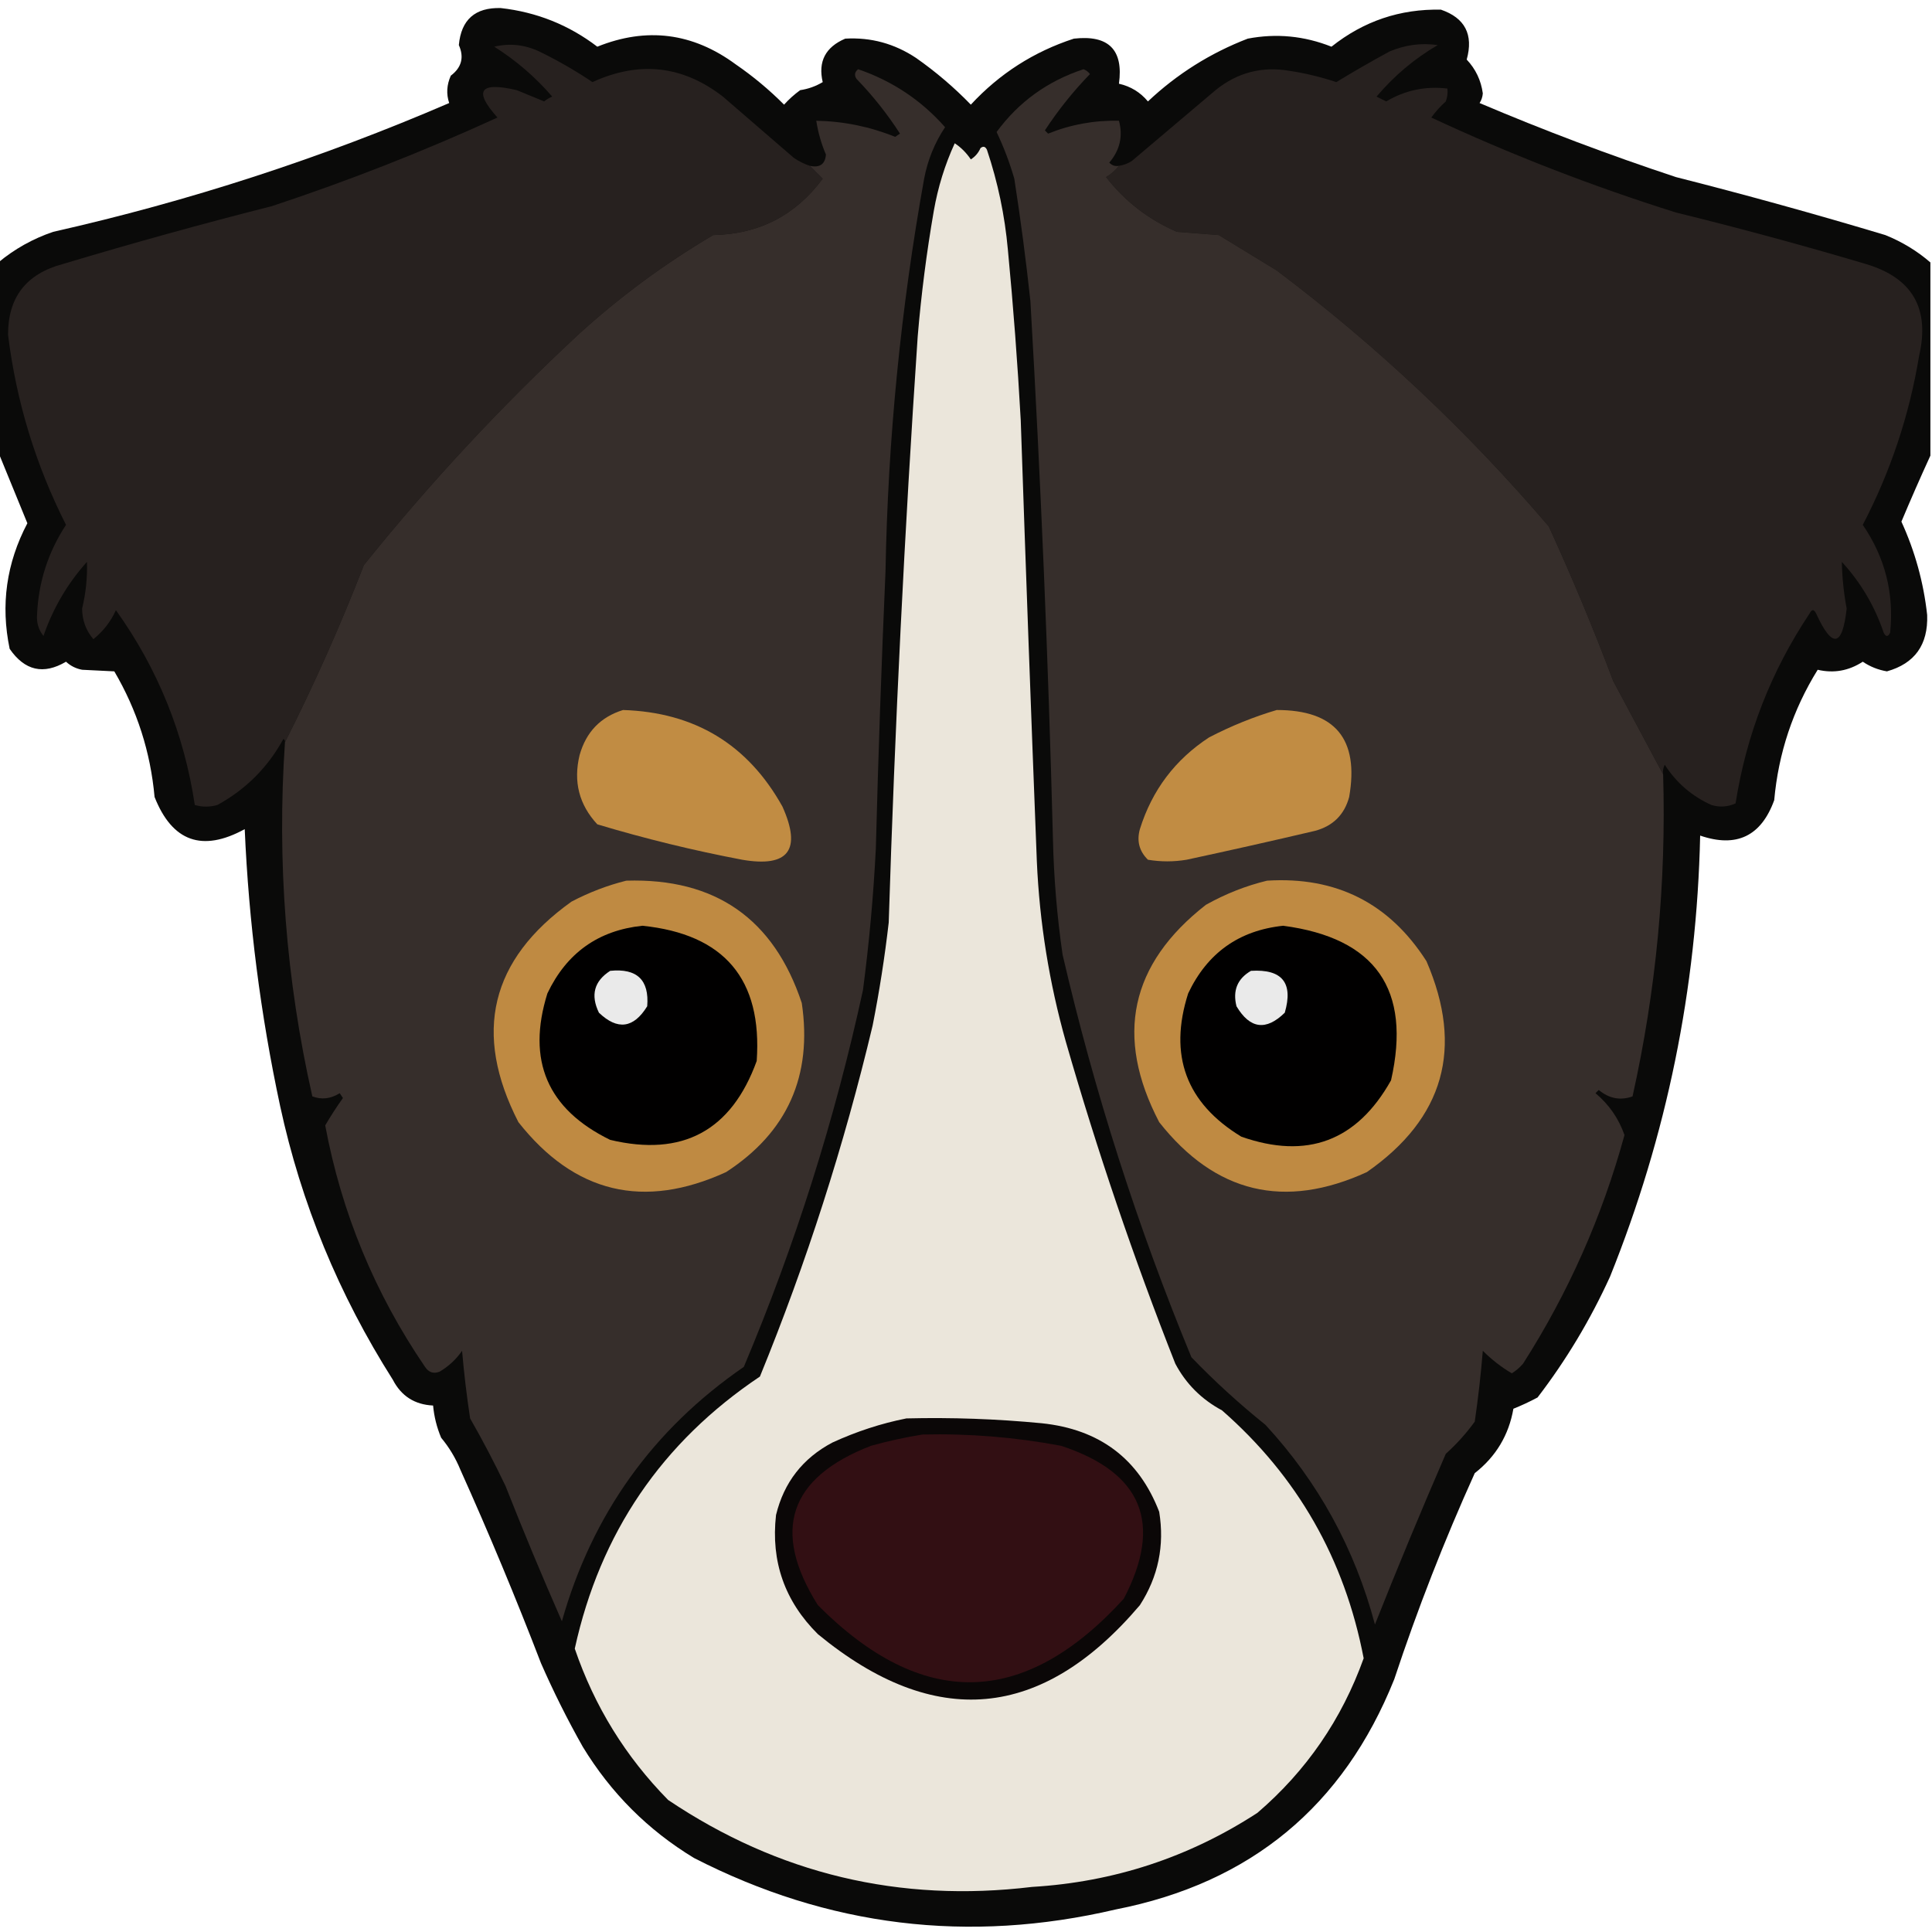 <?xml version="1.0" encoding="UTF-8"?>
<!DOCTYPE svg PUBLIC "-//W3C//DTD SVG 1.1//EN" "http://www.w3.org/Graphics/SVG/1.1/DTD/svg11.dtd">
<svg xmlns="http://www.w3.org/2000/svg" version="1.1" width="600px" height="600px" style="shape-rendering:geometricPrecision; text-rendering:geometricPrecision; image-rendering:optimizeQuality; fill-rule:evenodd; clip-rule:evenodd" xmlns:xlink="http://www.w3.org/1999/xlink">
<g><path style="opacity:0.961" fill="#020201" d="M 599.5,81.5 C 599.5,101.5 599.5,121.5 599.5,141.5C 596.427,148.191 593.427,155.024 590.5,162C 594.725,171.234 597.392,180.901 598.5,191C 598.825,200.223 594.659,206.056 586,208.5C 583.251,208.026 580.751,207.026 578.5,205.5C 574.151,208.334 569.484,209.168 564.5,208C 556.815,220.387 552.315,233.887 551,248.5C 546.943,259.695 539.276,263.362 528,259.5C 526.963,307.022 517.63,352.688 500,396.5C 493.883,409.912 486.383,422.412 477.5,434C 475.045,435.312 472.545,436.478 470,437.5C 468.573,445.683 464.573,452.349 458,457.5C 448.537,478.421 440.203,499.755 433,521.5C 417.197,560.959 388.364,584.793 346.5,593C 300.793,603.705 257.127,598.372 215.5,577C 201.237,568.35 189.737,556.85 181,542.5C 176.228,534.059 171.894,525.392 168,516.5C 160.219,496.271 151.885,476.271 143,456.5C 141.503,452.835 139.503,449.502 137,446.5C 135.648,443.28 134.814,439.947 134.5,436.5C 128.783,436.226 124.616,433.56 122,428.5C 105.18,401.978 93.513,373.645 87,343.5C 80.924,315.147 77.257,286.481 76,257.5C 62.811,264.708 53.477,261.375 48,247.5C 46.744,233.565 42.577,220.565 35.5,208.5C 32.283,208.342 28.95,208.175 25.5,208C 23.579,207.64 21.912,206.806 20.5,205.5C 13.51,209.629 7.677,208.296 3,201.5C 0.153,187.875 1.986,174.875 8.5,162.5C 5.475,155.072 2.475,147.739 -0.5,140.5C -0.5,120.833 -0.5,101.167 -0.5,81.5C 4.525,77.318 10.192,74.151 16.5,72C 58.767,62.466 99.767,49.133 139.5,32C 138.557,29.2 138.724,26.366 140,23.5C 143.358,20.962 144.192,17.796 142.5,14C 143.214,6.121 147.547,2.288 155.5,2.5C 166.659,3.751 176.659,7.751 185.5,14.5C 200.825,8.33 215.159,10.163 228.5,20C 233.869,23.69 238.869,27.857 243.5,32.5C 244.992,30.843 246.658,29.343 248.5,28C 251.01,27.624 253.343,26.79 255.5,25.5C 254.012,19.125 256.345,14.625 262.5,12C 270.455,11.538 277.788,13.538 284.5,18C 290.633,22.3 296.3,27.134 301.5,32.5C 310.4,22.885 321.067,16.052 333.5,12C 344.279,10.779 348.946,15.445 347.5,26C 351.133,26.82 354.133,28.653 356.5,31.5C 365.551,22.974 375.884,16.474 387.5,12C 396.356,10.306 405.023,11.139 413.5,14.5C 423.475,6.564 434.808,2.731 447.5,3C 454.982,5.581 457.648,10.747 455.5,18.5C 458.283,21.455 459.95,24.955 460.5,29C 460.415,30.107 460.081,31.107 459.5,32C 479.504,40.5 499.837,48.167 520.5,55C 542.299,60.533 563.966,66.533 585.5,73C 590.694,75.091 595.361,77.924 599.5,81.5 Z"/></g>
<g><path style="opacity:1" fill="#27211f" d="M 251.5,51.5 C 252.8,52.827 254.133,54.16 255.5,55.5C 247.036,66.899 235.703,72.732 221.5,73C 206.432,81.869 192.432,92.203 179.5,104C 155.553,126.276 133.387,150.11 113,175.5C 105.665,194.391 97.498,212.724 88.5,230.5C 88.565,230.062 88.399,229.728 88,229.5C 83.167,238.333 76.333,245.167 67.5,250C 65.167,250.667 62.833,250.667 60.5,250C 57.172,227.848 49.005,207.682 36,189.5C 34.392,193.043 32.058,196.043 29,198.5C 26.698,195.82 25.532,192.653 25.5,189C 26.663,184.201 27.163,179.368 27,174.5C 20.97,181.221 16.47,188.888 13.5,197.5C 12.007,195.636 11.34,193.47 11.5,191C 11.934,180.809 14.934,171.476 20.5,163C 11.067,144.369 5.067,124.702 2.5,104C 2.456,92.365 8.123,85.031 19.5,82C 41.034,75.533 62.701,69.533 84.5,64C 108.381,56.098 131.714,46.931 154.5,36.5C 146.975,28.144 148.975,25.311 160.5,28C 163.35,29.171 166.184,30.338 169,31.5C 169.75,30.874 170.584,30.374 171.5,30C 166.288,23.957 160.288,18.79 153.5,14.5C 158.288,13.357 162.955,13.857 167.5,16C 173.296,18.829 178.796,21.996 184,25.5C 198.526,18.833 212.026,20.333 224.5,30C 231.833,36.333 239.167,42.667 246.5,49C 248.078,50.094 249.745,50.928 251.5,51.5 Z"/></g>
<g><path style="opacity:1" fill="#27211f" d="M 516.5,240.5 C 511.418,231.015 506.251,221.348 501,211.5C 494.885,195.271 488.219,179.271 481,163.5C 455.655,133.816 427.488,107.316 396.5,84C 390.5,80.333 384.5,76.667 378.5,73C 374.167,72.667 369.833,72.333 365.5,72C 356.69,68.184 349.357,62.517 343.5,55C 345.093,54.051 346.426,52.885 347.5,51.5C 348.922,51.291 350.255,50.791 351.5,50C 360.167,42.667 368.833,35.333 377.5,28C 384.264,22.523 391.931,20.523 400.5,22C 405.432,22.755 410.266,23.922 415,25.5C 420.357,22.233 425.857,19.067 431.5,16C 436.331,13.938 441.331,13.271 446.5,14C 439.288,18.206 432.955,23.539 427.5,30C 428.5,30.5 429.5,31 430.5,31.5C 436.361,28.025 442.694,26.692 449.5,27.5C 449.657,28.873 449.49,30.207 449,31.5C 447.315,33.017 445.815,34.684 444.5,36.5C 469.131,47.991 494.464,57.824 520.5,66C 540.298,70.866 559.965,76.199 579.5,82C 593.901,86.299 599.401,95.799 596,110.5C 592.954,128.973 587.12,146.473 578.5,163C 585.429,173.121 588.262,184.287 587,196.5C 586.333,197.833 585.667,197.833 585,196.5C 582.192,188.21 577.859,180.876 572,174.5C 572.096,179.334 572.596,184.167 573.5,189C 572.179,200.984 569.013,201.484 564,190.5C 563.333,189.167 562.667,189.167 562,190.5C 550.006,208.481 542.34,228.147 539,249.5C 536.599,250.602 534.099,250.769 531.5,250C 525.437,247.271 520.603,243.104 517,237.5C 516.517,238.448 516.351,239.448 516.5,240.5 Z"/></g>
<g><path style="opacity:1" fill="#362e2b" d="M 88.5,230.5 C 97.498,212.724 105.665,194.391 113,175.5C 133.387,150.11 155.553,126.276 179.5,104C 192.432,92.203 206.432,81.869 221.5,73C 235.703,72.732 247.036,66.899 255.5,55.5C 254.133,54.16 252.8,52.827 251.5,51.5C 254.59,52.17 256.257,51.003 256.5,48C 255.053,44.612 254.053,41.112 253.5,37.5C 261.969,37.659 270.135,39.325 278,42.5C 278.5,42.167 279,41.833 279.5,41.5C 275.571,35.401 271.071,29.735 266,24.5C 265.251,23.365 265.417,22.365 266.5,21.5C 277.135,25.15 286.135,31.15 293.5,39.5C 290.264,44.369 288.097,49.703 287,55.5C 279.745,95.806 275.745,136.473 275,177.5C 273.744,206.158 272.744,234.825 272,263.5C 271.256,278.227 269.923,292.894 268,307.5C 259.287,347.638 246.954,386.638 231,424.5C 202.741,443.951 183.908,470.284 174.5,503.5C 168.396,489.623 162.562,475.623 157,461.5C 153.588,454.342 149.922,447.342 146,440.5C 144.946,433.552 144.112,426.552 143.5,419.5C 141.67,422.161 139.337,424.328 136.5,426C 134.633,426.711 133.133,426.211 132,424.5C 116.395,401.63 106.061,376.63 101,349.5C 102.715,346.565 104.548,343.732 106.5,341C 106.167,340.5 105.833,340 105.5,339.5C 102.733,341.246 99.899,341.579 97,340.5C 88.815,304.239 85.981,267.572 88.5,230.5 Z"/></g>
<g><path style="opacity:1" fill="#362e2b" d="M 347.5,51.5 C 346.426,52.885 345.093,54.051 343.5,55C 349.357,62.517 356.69,68.184 365.5,72C 369.833,72.333 374.167,72.667 378.5,73C 384.5,76.667 390.5,80.333 396.5,84C 427.488,107.316 455.655,133.816 481,163.5C 488.219,179.271 494.885,195.271 501,211.5C 506.251,221.348 511.418,231.015 516.5,240.5C 517.493,274.239 514.326,307.572 507,340.5C 503.221,341.845 499.721,341.179 496.5,338.5C 496.167,338.833 495.833,339.167 495.5,339.5C 499.705,343.032 502.705,347.365 504.5,352.5C 497.573,377.794 487.073,401.46 473,423.5C 471.981,424.687 470.814,425.687 469.5,426.5C 466.214,424.549 463.214,422.215 460.5,419.5C 459.894,426.886 459.06,434.219 458,441.5C 455.37,445.132 452.37,448.465 449,451.5C 441.391,469.052 434.057,486.719 427,504.5C 420.738,480.942 409.405,460.275 393,442.5C 384.831,435.938 377.164,428.938 370,421.5C 353.251,380.921 339.918,339.254 330,296.5C 328.266,284.562 327.266,272.562 327,260.5C 325.548,204.793 323.215,149.126 320,93.5C 318.632,80.78 316.965,68.113 315,55.5C 313.553,50.488 311.72,45.655 309.5,41C 316.367,31.646 325.367,25.146 336.5,21.5C 337.308,21.808 337.975,22.308 338.5,23C 333.263,28.401 328.597,34.234 324.5,40.5C 324.833,40.833 325.167,41.167 325.5,41.5C 332.55,38.658 339.884,37.325 347.5,37.5C 348.797,42.293 347.797,46.626 344.5,50.5C 345.325,51.386 346.325,51.719 347.5,51.5 Z"/></g>
<g><path style="opacity:1" fill="#ebe6db" d="M 296.5,44.5 C 298.43,45.764 300.097,47.43 301.5,49.5C 302.845,48.653 303.845,47.487 304.5,46C 305.332,45.312 305.998,45.479 306.5,46.5C 309.88,56.567 312.047,66.901 313,77.5C 314.69,95.139 316.024,112.806 317,130.5C 318.546,176.173 320.212,221.84 322,267.5C 322.836,286.516 325.836,305.182 331,323.5C 340.743,357.396 352.076,390.729 365,423.5C 368.317,429.763 373.15,434.596 379.5,438C 402.927,458.504 417.593,484.17 423.5,515C 416.694,533.966 405.694,549.966 390.5,563C 369.249,576.817 345.916,584.484 320.5,586C 279.354,590.962 241.688,581.962 207.5,559C 194.279,545.563 184.612,529.897 178.5,512C 186.372,476.073 205.538,447.907 236,427.5C 250.473,392.081 262.14,355.747 271,318.5C 273.1,307.901 274.766,297.235 276,286.5C 277.909,225.78 280.909,165.113 285,104.5C 286.093,91.425 287.759,78.425 290,65.5C 291.282,58.159 293.448,51.159 296.5,44.5 Z"/></g>
<g><path style="opacity:1" fill="#c18c43" d="M 193.5,220.5 C 215.758,221.204 232.258,231.204 243,250.5C 249.032,263.965 244.865,269.465 230.5,267C 215.273,264.11 200.273,260.443 185.5,256C 179.838,249.902 178.005,242.736 180,234.5C 182.017,227.318 186.517,222.652 193.5,220.5 Z"/></g>
<g><path style="opacity:1" fill="#c18c43" d="M 396.5,220.5 C 414.636,220.479 422.136,229.479 419,247.5C 417.526,252.974 414.026,256.474 408.5,258C 395.203,261.126 381.87,264.126 368.5,267C 364.5,267.667 360.5,267.667 356.5,267C 353.806,264.347 352.973,261.18 354,257.5C 357.777,245.397 364.944,235.897 375.5,229C 382.347,225.448 389.347,222.615 396.5,220.5 Z"/></g>
<g><path style="opacity:1" fill="#bf8a42" d="M 194.5,273.5 C 222.149,272.66 240.316,285.326 249,311.5C 252.353,334.14 244.52,351.64 225.5,364C 199.894,375.723 178.394,370.557 161,348.5C 146.791,320.838 152.291,298.004 177.5,280C 183.02,277.11 188.686,274.943 194.5,273.5 Z"/></g>
<g><path style="opacity:1" fill="#bf8a42" d="M 393.5,273.5 C 414.977,272.155 431.477,280.488 443,298.5C 454.639,325.451 448.473,347.284 424.5,364C 398.894,375.723 377.394,370.557 360,348.5C 346.113,321.89 350.946,299.39 374.5,281C 380.604,277.583 386.937,275.083 393.5,273.5 Z"/></g>
<g><path style="opacity:1" fill="#010000" d="M 199.5,287.5 C 224.949,290.109 236.783,304.109 235,329.5C 227.132,351.185 211.965,359.351 189.5,354C 169.997,344.488 163.497,329.321 170,308.5C 175.995,295.934 185.828,288.934 199.5,287.5 Z"/></g>
<g><path style="opacity:1" fill="#010000" d="M 398.5,287.5 C 427.229,291.3 438.395,307.3 432,335.5C 421.43,354.353 405.93,360.187 385.5,353C 368.355,342.573 362.855,327.74 369,308.5C 374.955,295.948 384.788,288.948 398.5,287.5 Z"/></g>
<g><path style="opacity:1" fill="#eaeaea" d="M 189.5,301.5 C 197.828,300.663 201.661,304.33 201,312.5C 196.775,319.358 191.775,320.025 186,314.5C 183.348,309.039 184.514,304.706 189.5,301.5 Z"/></g>
<g><path style="opacity:1" fill="#eaeaea" d="M 388.5,301.5 C 398.194,300.902 401.694,305.235 399,314.5C 393.186,320.205 388.186,319.538 384,312.5C 382.776,307.626 384.276,303.959 388.5,301.5 Z"/></g>
<g><path style="opacity:1" fill="#0b0707" d="M 281.5,440.5 C 295.537,440.158 309.537,440.658 323.5,442C 341.491,443.867 353.657,453.034 360,469.5C 361.702,479.993 359.702,489.659 354,498.5C 323.57,534.325 290.237,537.325 254,507.5C 243.704,497.278 239.37,484.945 241,470.5C 243.462,460.372 249.295,452.872 258.5,448C 266,444.555 273.666,442.055 281.5,440.5 Z"/></g>
<g><path style="opacity:1" fill="#320f13" d="M 286.5,445.5 C 300.969,445.164 315.302,446.331 329.5,449C 354.73,457.281 361.23,473.114 349,496.5C 318.107,530.402 286.44,531.069 254,498.5C 239.481,475.389 244.981,458.889 270.5,449C 275.905,447.504 281.239,446.337 286.5,445.5 Z"/></g>
</svg>
